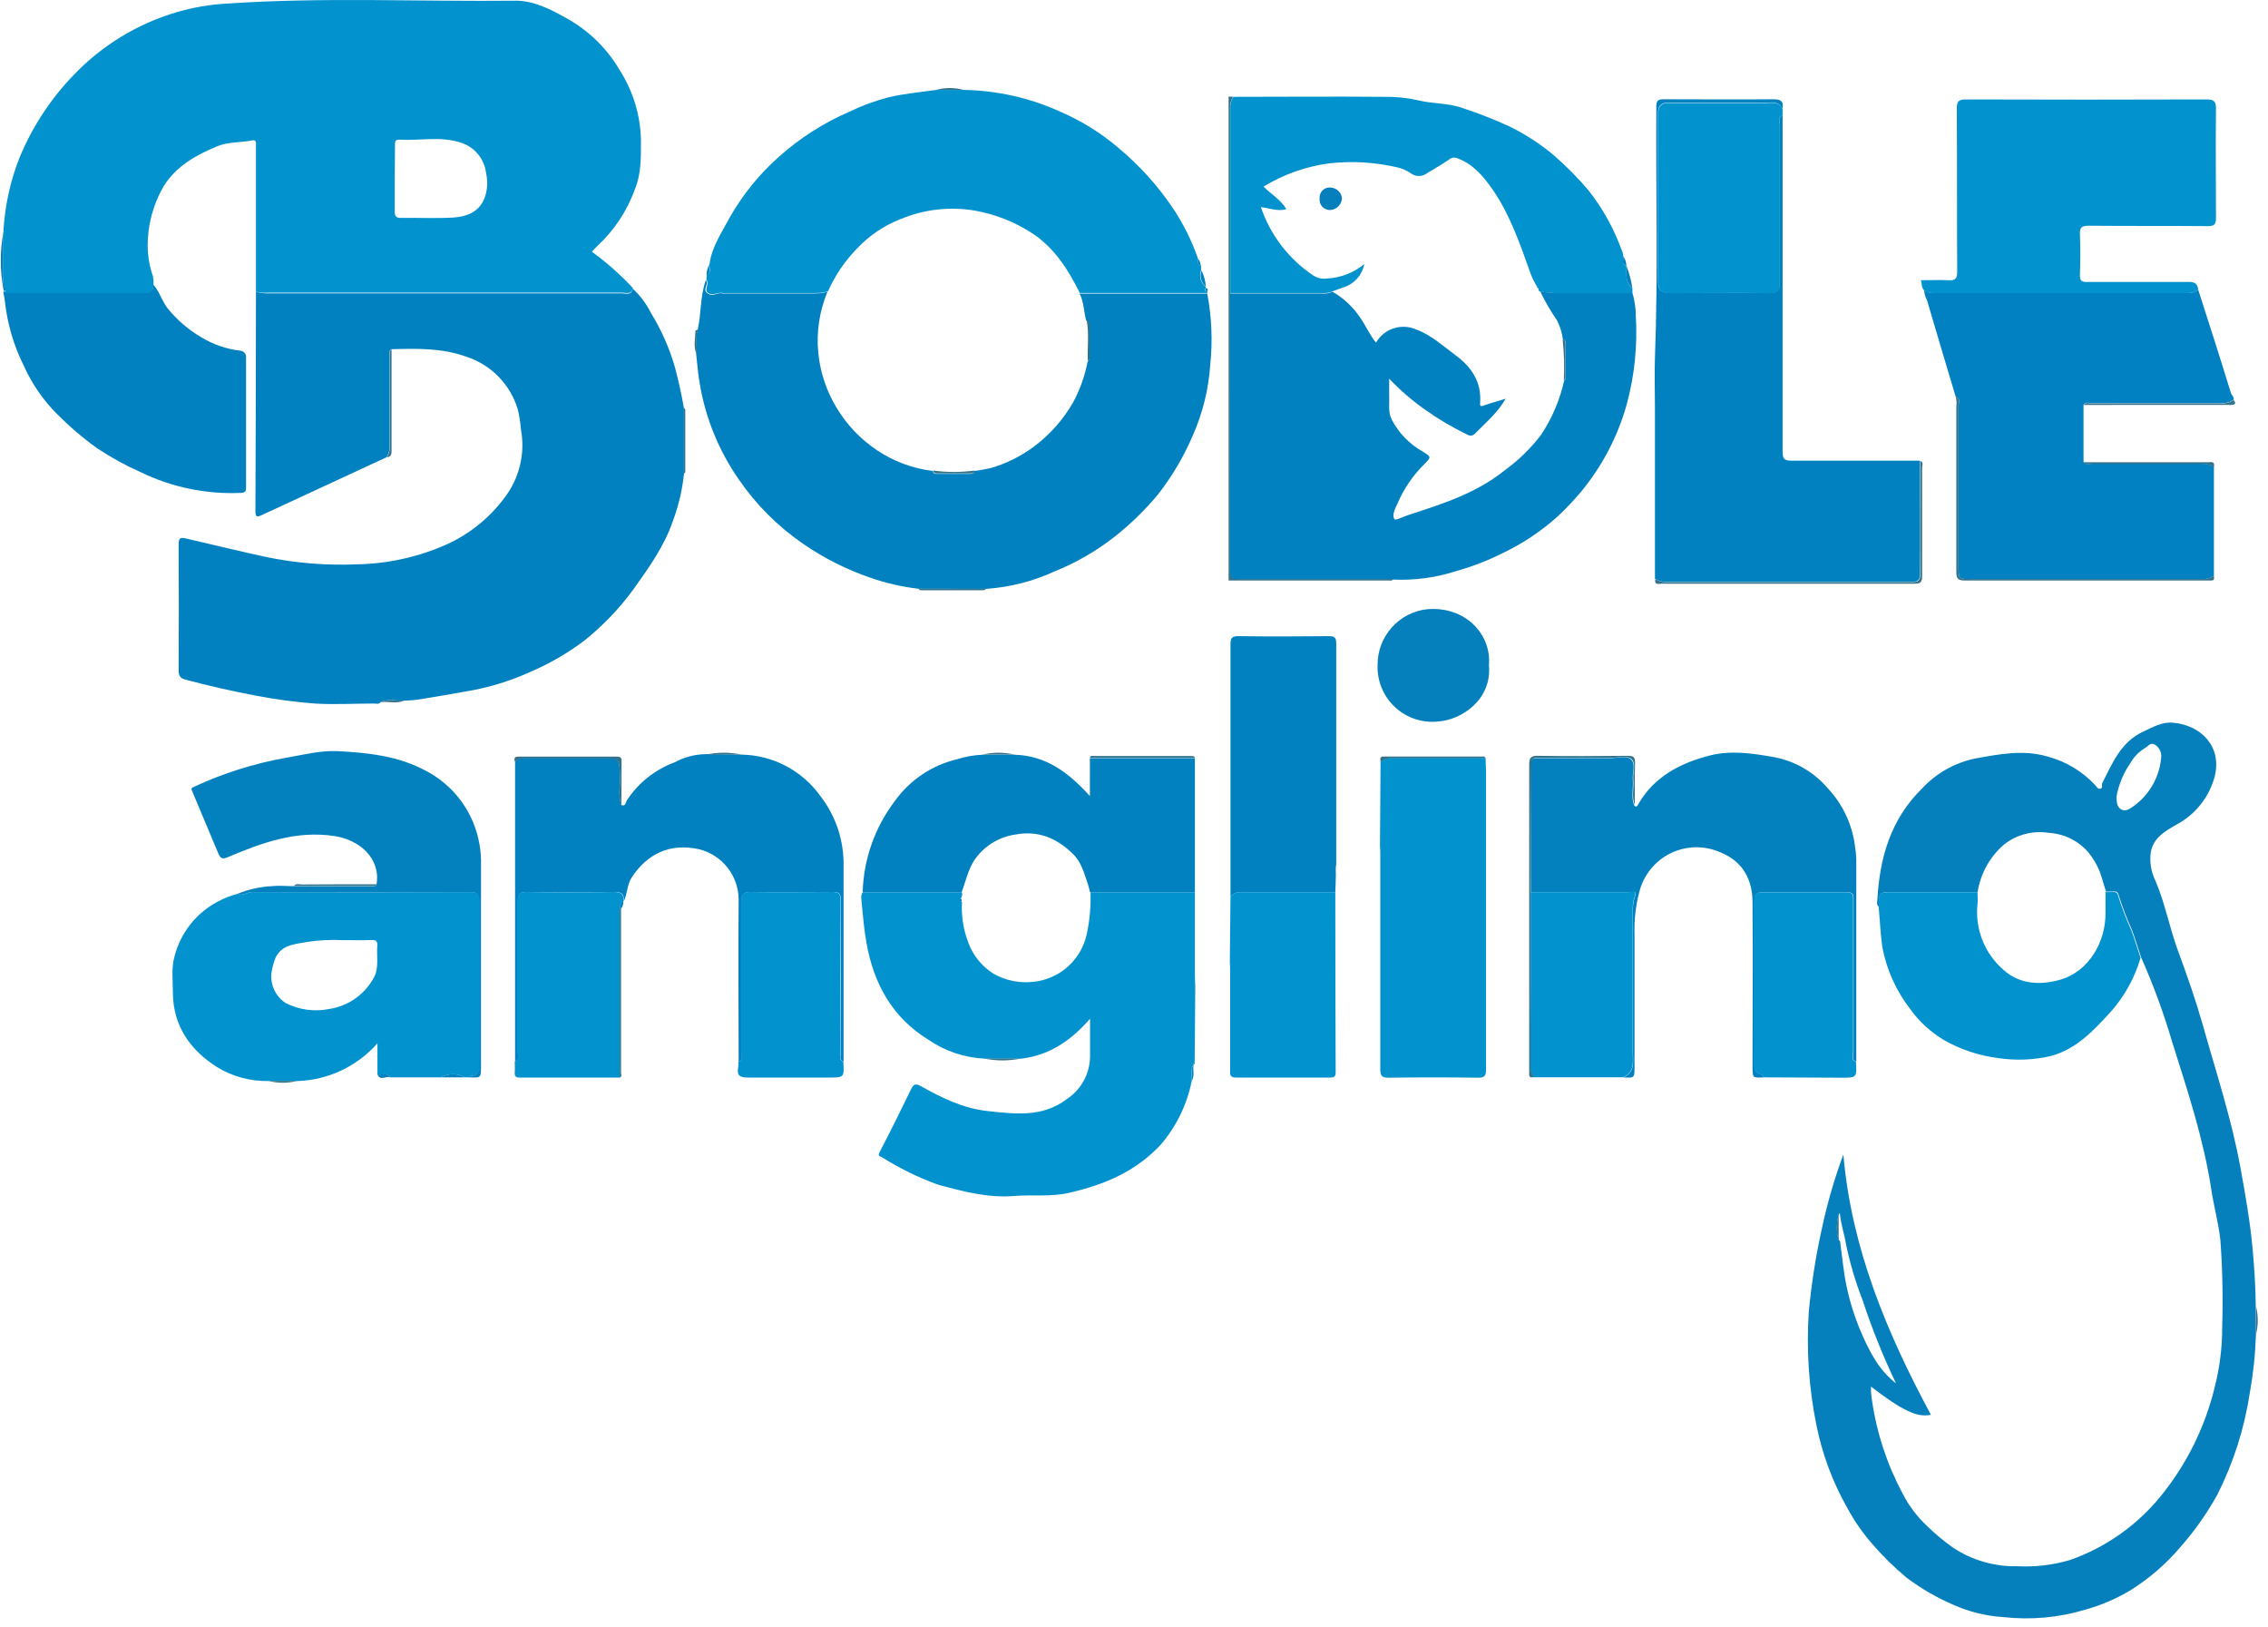 <?xml version="1.0" encoding="UTF-8"?>
<svg width="92px" height="66px" viewBox="0 0 92 66" version="1.1" xmlns="http://www.w3.org/2000/svg" xmlns:xlink="http://www.w3.org/1999/xlink">
    <title>logo</title>
    <g id="Page-2" stroke="none" stroke-width="1" fill="none" fill-rule="evenodd">
        <g id="logo" fill-rule="nonzero">
            <path d="M10.383,11.832 C10.383,9.921 10.383,8.011 10.383,6.103 C10.383,6.006 10.383,5.908 10.383,5.811 C10.383,5.714 10.329,5.673 10.237,5.692 C9.759,5.792 9.252,5.744 8.795,5.938 C7.942,6.297 7.154,6.729 6.635,7.558 C6.208,8.296 5.985,9.135 5.99,9.988 C5.996,10.404 6.069,10.816 6.206,11.208 C6.227,11.325 6.234,11.444 6.228,11.562 C6.228,11.867 6.031,11.894 5.79,11.894 L0.139,11.894 L0.139,11.829 C0.182,11.829 0.247,11.789 0.226,11.762 C0.131,11.612 0.099,11.43 0.139,11.257 C0.139,10.641 0.139,10.029 0.139,9.413 C0.19,8.382 0.408,7.366 0.787,6.405 C1.303,5.151 2.053,4.007 2.996,3.033 C4.143,1.835 5.584,0.959 7.175,0.492 C7.83,0.301 8.504,0.185 9.184,0.147 C13.094,-0.123 17.014,0.071 20.918,0.028 C21.661,0.028 22.331,0.376 22.973,0.735 C23.869,1.229 24.615,1.954 25.133,2.836 C25.682,3.691 25.982,4.682 26,5.698 C26,6.365 26.013,7.048 25.76,7.661 C25.447,8.535 24.931,9.321 24.253,9.956 C24.167,10.036 24.086,10.12 24.01,10.209 C24.608,10.644 25.163,11.135 25.668,11.676 C25.625,11.964 25.398,11.87 25.233,11.87 C20.443,11.87 15.653,11.87 10.864,11.87 C10.702,11.882 10.54,11.869 10.383,11.832 Z M16.013,7.242 C16.013,7.685 16.013,8.128 16.013,8.568 C16.013,8.77 16.058,8.838 16.283,8.838 C16.985,8.824 17.687,8.865 18.383,8.822 C18.899,8.789 19.388,8.627 19.631,8.093 C19.769,7.758 19.801,7.388 19.72,7.034 C19.656,6.451 19.254,5.96 18.694,5.784 C17.862,5.514 17.02,5.714 16.185,5.663 C16.023,5.663 16.021,5.763 16.023,5.876 L16.013,7.242 Z" id="Shape" fill="#0292CE"></path>
            <path d="M10.383,11.832 C10.538,11.878 10.699,11.9 10.861,11.897 C15.651,11.897 20.441,11.897 25.23,11.897 C25.392,11.897 25.622,11.991 25.665,11.703 C25.969,11.985 26.219,12.32 26.405,12.691 C26.827,13.377 27.154,14.117 27.377,14.891 C27.525,15.445 27.647,15.998 27.744,16.56 L27.744,19.227 C27.675,19.879 27.523,20.52 27.293,21.134 C26.945,22.154 26.327,23.01 25.719,23.866 C25.149,24.652 24.476,25.359 23.718,25.967 C23.056,26.47 22.335,26.891 21.572,27.222 C20.738,27.606 19.858,27.879 18.953,28.032 C18.337,28.142 17.722,28.247 17.106,28.348 C16.874,28.389 16.639,28.41 16.404,28.413 C16.083,28.434 15.753,28.324 15.44,28.475 C15.367,28.575 15.259,28.532 15.17,28.532 C14.36,28.532 13.569,28.58 12.773,28.532 C11.976,28.471 11.184,28.365 10.399,28.216 C9.427,28.032 8.469,27.816 7.516,27.56 C7.3,27.503 7.246,27.392 7.246,27.182 C7.256,25.486 7.256,23.79 7.246,22.095 C7.246,21.798 7.316,21.784 7.594,21.849 C8.674,22.098 9.735,22.362 10.812,22.592 C12.019,22.84 13.251,22.939 14.482,22.886 C15.738,22.864 16.977,22.588 18.124,22.076 C19.052,21.655 19.857,21.004 20.465,20.186 C21.07,19.398 21.312,18.39 21.132,17.413 C21.11,17.14 21.068,16.869 21.005,16.603 C20.701,15.59 19.919,14.79 18.912,14.465 C17.916,14.106 16.898,14.135 15.872,14.162 C15.748,14.251 15.807,14.381 15.807,14.489 C15.807,15.672 15.807,16.853 15.807,18.034 C15.821,18.213 15.776,18.392 15.68,18.544 L14.806,18.949 L10.615,20.891 C10.459,20.964 10.361,20.993 10.361,20.756 C10.374,17.777 10.381,14.802 10.383,11.832 Z" id="Path" fill="#0181C0"></path>
            <path d="M37.259,23.877 C36.585,23.799 35.922,23.646 35.282,23.421 C34.325,23.091 33.416,22.632 32.582,22.057 C31.557,21.355 30.671,20.468 29.969,19.443 C29.159,18.281 28.617,16.953 28.384,15.555 C28.311,15.159 28.287,14.745 28.238,14.349 C28.279,14.022 28.192,13.687 28.303,13.363 C28.451,12.702 28.397,12.013 28.632,11.36 C28.778,11.519 28.468,11.748 28.705,11.9 C28.943,12.051 29.102,11.84 29.305,11.9 C29.348,11.905 29.391,11.905 29.434,11.9 L33.025,11.9 C33.208,11.906 33.39,11.883 33.565,11.832 C32.215,15.105 34.483,18.698 37.847,19.101 C37.847,19.203 37.923,19.217 38.004,19.217 L39.354,19.217 C39.435,19.217 39.505,19.203 39.511,19.101 C39.732,19.074 39.952,19.036 40.169,18.987 C40.79,18.811 41.374,18.525 41.895,18.145 C42.57,17.653 43.131,17.022 43.542,16.295 C43.814,15.787 44.008,15.241 44.117,14.675 C44.138,14.643 44.179,14.608 44.179,14.575 C44.179,14.103 44.179,13.633 44.179,13.163 C44.179,13.08 44.155,13.015 44.06,13.004 C43.96,12.639 43.974,12.245 43.79,11.905 L48.971,11.905 C49.153,12.856 49.194,13.828 49.093,14.791 C49.028,15.766 48.795,16.723 48.404,17.618 C48.037,18.487 47.557,19.304 46.976,20.048 C46.456,20.675 45.871,21.246 45.232,21.752 C44.486,22.339 43.661,22.817 42.78,23.172 C41.903,23.577 40.958,23.817 39.994,23.882 L37.259,23.877 Z" id="Path" fill="#0281C0"></path>
            <path d="M66.219,11.883 C66.308,12.179 66.354,12.487 66.354,12.796 C66.43,14.017 66.304,15.242 65.981,16.422 C65.619,17.707 64.993,18.902 64.143,19.932 C63.846,20.287 63.528,20.624 63.19,20.939 C62.522,21.542 61.769,22.044 60.957,22.43 C60.352,22.734 59.719,22.979 59.067,23.161 C58.243,23.428 57.378,23.544 56.513,23.504 C54.42,23.504 52.33,23.504 50.238,23.504 C50.006,23.504 49.892,23.472 49.892,23.194 C49.903,19.43 49.903,15.666 49.892,11.902 L53.642,11.902 C53.783,11.917 53.924,11.891 54.05,11.829 C54.504,12.09 54.89,12.452 55.179,12.888 C55.406,13.212 55.562,13.582 55.816,13.898 C56.14,13.332 56.837,13.1 57.436,13.358 C58.057,13.584 58.516,14.019 59.026,14.394 C59.69,14.878 60.106,15.488 60.039,16.349 C60.025,16.511 60.106,16.476 60.214,16.438 C60.484,16.341 60.773,16.263 61.076,16.168 C60.749,16.746 60.266,17.14 59.831,17.586 C59.756,17.671 59.631,17.69 59.534,17.632 C58.922,17.338 58.337,16.992 57.784,16.598 C57.267,16.232 56.786,15.816 56.351,15.356 C56.351,15.65 56.351,15.852 56.351,16.052 C56.369,16.374 56.297,16.7 56.453,17.013 C56.737,17.559 57.173,18.01 57.709,18.312 C58.06,18.528 58.065,18.536 57.776,18.825 C57.318,19.276 56.951,19.811 56.696,20.402 C56.607,20.604 56.459,20.853 56.558,21.047 C56.602,21.128 56.912,20.955 57.098,20.896 C58.478,20.448 59.866,20.013 61.024,19.084 C61.587,18.677 62.087,18.191 62.509,17.64 C62.956,16.969 63.275,16.221 63.449,15.434 C63.47,15.402 63.514,15.369 63.514,15.337 C63.514,14.864 63.514,14.394 63.514,13.925 C63.514,13.841 63.495,13.776 63.398,13.765 C63.364,13.494 63.283,13.231 63.157,12.988 C62.899,12.616 62.672,12.224 62.477,11.816 C62.834,11.875 63.196,11.897 63.557,11.883 C64.44,11.881 65.331,11.883 66.219,11.883 Z" id="Path" fill="#0281C0"></path>
            <path d="M48.485,40.004 L48.461,43.052 C48.422,43.084 48.403,43.135 48.413,43.185 L48.413,43.185 C48.269,43.387 48.372,43.617 48.342,43.835 C48.153,44.788 47.723,45.675 47.092,46.414 C46.08,47.51 44.789,48.05 43.369,48.374 C42.621,48.547 41.87,48.441 41.125,48.504 C40.059,48.587 39.052,48.317 38.045,48.042 C37.251,47.755 36.492,47.383 35.779,46.932 C35.701,46.884 35.59,46.894 35.682,46.722 C36.122,45.879 36.541,45.026 36.959,44.17 C37.051,43.981 37.135,43.924 37.345,44.043 C38.19,44.518 39.068,44.95 40.045,45.056 C41.147,45.177 42.281,45.326 43.261,44.583 C43.847,44.204 44.205,43.558 44.217,42.861 L44.217,41.313 C43.434,42.215 42.559,42.796 41.433,42.933 L39.937,42.933 C39.117,42.893 38.324,42.625 37.648,42.159 C36.19,41.257 35.444,39.893 35.15,38.252 C35.05,37.712 35.007,37.137 34.95,36.578 C34.95,36.448 34.894,36.308 35.007,36.183 L39.022,36.183 C39.045,36.271 39.029,36.365 38.976,36.44 C38.873,36.524 38.927,36.556 39.022,36.572 C38.988,37.148 39.08,37.724 39.292,38.26 C39.486,38.766 39.838,39.196 40.296,39.486 C40.792,39.769 41.366,39.885 41.933,39.815 C43.007,39.702 43.883,38.901 44.093,37.841 C44.206,37.296 44.255,36.74 44.236,36.183 L48.469,36.183 C48.469,37.317 48.469,38.452 48.469,39.588 C48.469,39.726 48.483,39.866 48.485,40.004 Z" id="Path" fill="#0292CE"></path>
            <path d="M89.169,11.748 C89.617,13.144 90.065,14.532 90.497,15.942 C90.53,16.039 90.638,16.104 90.605,16.212 C90.435,16.324 90.23,16.372 90.028,16.347 L84.846,16.347 C84.738,16.347 84.609,16.29 84.517,16.411 L84.517,18.739 C84.614,18.868 84.755,18.806 84.876,18.806 C86.348,18.806 87.822,18.806 89.296,18.806 C89.475,18.793 89.653,18.837 89.806,18.93 L89.806,23.358 C89.653,23.454 89.473,23.497 89.293,23.483 L79.935,23.483 C79.457,23.483 79.449,23.483 79.449,22.991 C79.449,20.813 79.449,18.633 79.449,16.449 C79.449,16.33 79.538,16.158 79.333,16.095 C78.941,14.789 78.553,13.483 78.169,12.178 C78.1,12.046 78.058,11.902 78.048,11.754 C78.164,11.85 78.313,11.896 78.464,11.883 C81.898,11.883 85.332,11.883 88.767,11.883 C88.913,11.888 89.055,11.84 89.169,11.748 Z" id="Path" fill="#0181C1"></path>
            <path d="M48.982,11.881 L43.801,11.881 C43.334,10.941 42.788,10.072 41.887,9.47 C41.181,9.008 40.389,8.693 39.559,8.544 C38.537,8.367 37.486,8.486 36.53,8.886 C35.864,9.145 35.265,9.549 34.775,10.069 C34.277,10.575 33.874,11.167 33.587,11.816 C33.412,11.867 33.229,11.889 33.047,11.883 L29.456,11.883 C29.413,11.889 29.369,11.889 29.326,11.883 C29.124,11.832 28.924,12.01 28.727,11.883 C28.53,11.757 28.8,11.514 28.654,11.343 L28.67,11.154 C28.892,11.046 28.743,10.847 28.784,10.693 C28.881,9.991 29.286,9.418 29.61,8.803 C30.14,7.875 30.82,7.041 31.621,6.335 C32.457,5.593 33.405,4.988 34.429,4.542 C34.948,4.29 35.491,4.09 36.049,3.945 C36.678,3.794 37.329,3.743 37.969,3.646 L39.079,3.646 C40.446,3.667 41.794,3.972 43.037,4.542 C43.885,4.91 44.673,5.402 45.375,6.003 C46.222,6.709 46.965,7.532 47.581,8.446 C48.009,9.088 48.353,9.782 48.604,10.512 C48.618,10.612 48.556,10.744 48.72,10.782 L48.72,10.968 C48.63,11.202 48.704,11.467 48.901,11.622 L48.923,11.684 C48.818,11.77 48.874,11.8 48.969,11.816 L48.982,11.881 Z" id="Path" fill="#0292CE"></path>
            <path d="M72.31,4.691 C72.31,4.82 72.31,4.961 72.31,5.077 C72.31,9.492 72.31,13.902 72.31,18.307 C72.31,18.59 72.364,18.685 72.672,18.682 C74.411,18.682 76.147,18.682 77.883,18.682 C77.883,20.205 77.883,21.725 77.883,23.248 C77.883,23.542 77.789,23.601 77.513,23.601 C74.225,23.601 70.934,23.601 67.642,23.601 C67.462,23.614 67.284,23.568 67.132,23.472 C67.132,21.186 67.132,18.898 67.132,16.608 C67.132,15.906 67.11,15.204 67.132,14.502 C67.261,11.109 67.164,7.709 67.188,4.313 C67.188,4.086 67.256,4.024 67.48,4.026 C68.968,4.026 70.45,4.04 71.948,4.026 C72.262,4.026 72.362,4.126 72.302,4.418 C72.159,4.094 71.867,4.161 71.606,4.161 C70.301,4.161 68.995,4.161 67.688,4.161 C67.391,4.161 67.256,4.278 67.259,4.58 C67.259,6.859 67.259,9.137 67.259,11.414 C67.259,11.759 67.38,11.875 67.718,11.875 C69.068,11.875 70.436,11.875 71.797,11.875 C72.113,11.875 72.189,11.786 72.189,11.478 C72.189,9.318 72.189,7.183 72.189,5.034 C72.197,4.926 72.105,4.755 72.31,4.691 Z" id="Path" fill="#0181C0"></path>
            <path d="M19.055,43.692 L18.861,43.692 C18.559,43.522 18.191,43.522 17.889,43.692 L15.815,43.692 C15.691,43.463 15.475,43.625 15.311,43.573 L15.311,42.31 C14.489,43.246 13.316,43.8 12.071,43.841 L10.899,43.841 C10.16,43.857 9.431,43.66 8.801,43.274 C7.721,42.588 7.019,41.608 7.013,40.255 C7.013,39.758 6.943,39.256 7.084,38.767 C7.329,37.829 7.954,37.035 8.809,36.578 C9.076,36.429 9.362,36.316 9.659,36.243 C9.862,36.354 10.029,36.175 10.232,36.178 C13.191,36.191 16.149,36.191 19.107,36.178 C19.404,36.178 19.46,36.273 19.46,36.548 C19.46,38.684 19.46,40.822 19.46,42.958 C19.46,43.228 19.574,43.6 19.096,43.633 C19.069,43.63 19.064,43.668 19.055,43.692 Z M13.909,38.127 C13.433,38.104 12.956,38.126 12.484,38.195 C11.998,38.295 11.46,38.281 11.18,38.832 C11.099,39.037 11.042,39.251 11.009,39.469 C10.962,39.947 11.184,40.412 11.585,40.676 C12.129,40.955 12.753,41.041 13.353,40.919 C14.09,40.809 14.738,40.373 15.116,39.731 C15.402,39.297 15.265,38.816 15.305,38.354 C15.321,38.163 15.24,38.117 15.062,38.122 C14.719,38.136 14.368,38.127 13.909,38.127 Z" id="Shape" fill="#0292CE"></path>
            <path d="M89.169,11.748 C89.052,11.844 88.904,11.893 88.753,11.886 C85.319,11.886 81.884,11.886 78.45,11.886 C78.3,11.899 78.151,11.853 78.034,11.757 C77.937,11.651 77.972,11.514 77.921,11.365 C78.302,11.365 78.669,11.346 79.031,11.365 C79.317,11.387 79.392,11.298 79.392,11.011 C79.379,8.808 79.392,6.605 79.376,4.402 C79.376,4.102 79.457,4.032 79.749,4.032 C83,4.043 86.25,4.043 89.501,4.032 C89.809,4.032 89.895,4.107 89.89,4.421 C89.871,5.889 89.89,7.358 89.89,8.827 C89.89,9.097 89.828,9.173 89.552,9.17 C87.932,9.156 86.334,9.17 84.728,9.154 C84.441,9.154 84.358,9.224 84.371,9.513 C84.395,10.053 84.387,10.614 84.371,11.165 C84.371,11.381 84.439,11.435 84.641,11.435 C86.013,11.435 87.384,11.435 88.756,11.435 C89.007,11.422 89.147,11.495 89.169,11.748 Z" id="Path" fill="#0292CE"></path>
            <path d="M54.064,11.811 C53.937,11.872 53.796,11.898 53.656,11.883 L49.906,11.883 C49.906,9.403 49.906,6.921 49.906,4.437 C49.891,4.258 49.933,4.079 50.027,3.927 C52.066,3.927 54.104,3.908 56.143,3.927 C56.602,3.918 57.061,3.964 57.509,4.064 C58.116,4.218 58.759,4.17 59.345,4.388 C59.997,4.601 60.637,4.853 61.259,5.142 C61.896,5.456 62.492,5.845 63.036,6.303 C63.537,6.739 64.004,7.211 64.434,7.717 C65.012,8.449 65.468,9.27 65.784,10.147 C65.823,10.224 65.843,10.308 65.844,10.393 C65.887,10.523 65.736,10.72 65.976,10.785 L65.976,10.785 C65.976,11.111 65.919,11.451 66.219,11.694 L66.219,11.892 C65.331,11.892 64.44,11.892 63.551,11.892 C63.19,11.905 62.828,11.883 62.471,11.824 C62.404,11.808 62.412,11.751 62.407,11.703 L62.355,11.63 C62.245,11.46 62.155,11.279 62.085,11.09 C61.672,9.931 61.275,8.76 60.581,7.736 C60.209,7.196 59.788,6.672 59.132,6.424 C59.018,6.369 58.882,6.386 58.786,6.467 C58.497,6.667 58.192,6.84 57.892,7.021 C57.704,7.17 57.44,7.176 57.244,7.037 C57.069,6.917 56.873,6.83 56.666,6.783 C55.768,6.576 54.842,6.522 53.926,6.624 C52.979,6.748 52.068,7.07 51.253,7.569 C51.563,7.871 51.939,8.087 52.182,8.481 C51.815,8.589 51.491,8.433 51.148,8.403 C51.534,9.54 52.286,10.517 53.286,11.181 C53.447,11.281 53.638,11.321 53.826,11.295 C54.381,11.268 54.912,11.062 55.341,10.709 C55.26,11.144 54.95,11.501 54.531,11.643 C54.377,11.694 54.22,11.754 54.064,11.811 Z" id="Path" fill="#0292CE"></path>
            <path d="M30.077,30.603 C31.346,30.623 32.531,31.243 33.271,32.274 C33.906,33.088 34.24,34.096 34.219,35.128 C34.219,37.66 34.219,40.194 34.219,42.728 C34.219,42.834 34.219,42.942 34.219,43.05 C34.016,42.985 34.108,42.812 34.108,42.69 C34.108,40.628 34.108,38.566 34.108,36.505 C34.108,36.235 34.032,36.173 33.779,36.175 C32.677,36.175 31.575,36.194 30.474,36.175 C30.163,36.175 30.077,36.256 30.077,36.57 C30.09,38.611 30.077,40.652 30.077,42.693 C30.077,42.815 30.169,42.985 29.963,43.05 C29.963,40.863 29.942,38.676 29.963,36.486 C29.96,35.511 29.291,34.665 28.343,34.437 C27.169,34.183 26.248,34.628 25.619,35.595 C25.427,35.892 25.454,36.264 25.295,36.572 C25.336,36.275 25.233,36.167 24.912,36.173 C23.737,36.194 22.563,36.192 21.388,36.173 C21.094,36.173 21.008,36.248 21.008,36.548 C21.008,38.595 21.008,40.644 21.008,42.69 C21.008,42.812 21.097,42.982 20.894,43.047 C20.894,40.268 20.894,37.488 20.894,34.709 C20.894,33.427 20.894,32.144 20.894,30.864 C21.039,30.766 21.213,30.72 21.388,30.732 C22.368,30.732 23.346,30.732 24.326,30.732 C25.136,30.732 25.136,30.732 25.149,31.542 C25.149,31.912 25.074,32.287 25.206,32.649 C25.384,32.717 25.384,32.53 25.425,32.463 C25.888,31.752 26.568,31.211 27.363,30.918 C27.755,30.703 28.194,30.588 28.64,30.584 L30.077,30.603 Z" id="Path" fill="#0281C0"></path>
            <path d="M48.469,36.183 L44.214,36.183 C44.193,36.08 44.167,35.979 44.136,35.878 C43.982,35.438 43.879,34.977 43.526,34.634 C42.872,33.994 42.119,33.667 41.182,33.845 C40.513,33.943 39.916,34.315 39.532,34.871 C39.262,35.279 39.176,35.743 39.008,36.183 L34.994,36.183 C35.031,34.851 35.483,33.564 36.287,32.501 C36.898,31.639 37.802,31.031 38.83,30.789 C39.164,30.683 39.51,30.622 39.859,30.608 L41.163,30.608 C42.419,30.643 43.339,31.318 44.211,32.285 L44.211,30.746 L48.469,30.746 L48.469,36.183 Z" id="Path" fill="#0281C0"></path>
            <path d="M0.139,11.881 L5.788,11.881 C6.028,11.881 6.225,11.854 6.225,11.549 C6.465,11.819 6.563,12.191 6.787,12.488 C7.171,12.968 7.641,13.372 8.172,13.682 C8.651,13.973 9.188,14.157 9.746,14.222 C9.816,14.226 9.882,14.26 9.926,14.315 C9.971,14.37 9.991,14.441 9.981,14.511 C9.981,16.271 9.981,18.03 9.981,19.786 C9.981,19.946 9.924,19.981 9.773,19.989 C8.375,20.051 6.983,19.766 5.723,19.157 C5.104,18.883 4.51,18.557 3.946,18.183 C3.369,17.769 2.827,17.307 2.326,16.803 C1.761,16.242 1.304,15.582 0.976,14.856 C0.558,14.024 0.294,13.123 0.196,12.197 C0.182,12.09 0.164,11.985 0.139,11.881 Z" id="Path" fill="#0281C0"></path>
            <path d="M60.279,31.256 C60.279,32.971 60.279,34.687 60.279,36.402 C60.279,38.721 60.279,41.041 60.279,43.36 C60.279,43.63 60.233,43.708 59.952,43.706 C58.743,43.689 57.534,43.689 56.326,43.706 C56.056,43.706 55.989,43.63 55.991,43.363 C55.991,40.47 55.991,37.579 55.991,34.69 C55.991,34.561 55.991,34.42 55.978,34.302 L56.002,30.864 C56.132,30.829 56.229,30.732 56.383,30.735 C57.676,30.735 58.97,30.735 60.26,30.735 L60.279,31.256 Z" id="Path" fill="#0292CE"></path>
            <path d="M19.055,43.692 C19.055,43.673 19.069,43.635 19.077,43.635 C19.555,43.603 19.442,43.244 19.442,42.96 C19.442,40.825 19.442,38.686 19.442,36.551 C19.442,36.281 19.385,36.178 19.088,36.181 C16.129,36.192 13.17,36.192 10.213,36.181 C10.01,36.181 9.843,36.356 9.641,36.246 C10.079,36.068 10.543,35.964 11.015,35.938 C11.309,35.905 11.612,35.938 11.911,35.938 L15.043,35.938 C15.124,35.938 15.219,35.967 15.273,35.87 C15.454,34.809 14.576,34.064 13.593,33.91 C12.014,33.662 10.623,34.18 9.23,34.766 C9.044,34.844 8.96,34.833 8.866,34.636 C8.509,33.775 8.142,32.919 7.786,32.063 C7.74,31.955 7.786,31.953 7.872,31.907 C9.057,31.356 10.309,30.962 11.595,30.732 C12.289,30.616 12.967,30.432 13.682,30.462 C14.935,30.527 16.169,30.654 17.298,31.272 C18.164,31.729 18.841,32.478 19.207,33.386 C19.425,33.93 19.529,34.513 19.512,35.098 C19.512,37.82 19.512,40.539 19.512,43.257 C19.509,43.711 19.509,43.711 19.055,43.692 Z" id="Path" fill="#0381BF"></path>
            <path d="M54.188,35.468 C54.188,35.706 54.174,35.943 54.166,36.181 L50.497,36.181 C50.276,36.181 50.06,36.165 49.914,36.375 C49.914,35.935 49.914,35.492 49.914,35.049 C49.914,32.079 49.914,29.109 49.914,26.139 C49.914,25.869 49.973,25.794 50.249,25.799 C51.469,25.815 52.679,25.813 53.907,25.799 C54.155,25.799 54.204,25.872 54.204,26.107 C54.204,29.084 54.204,32.062 54.204,35.041 C54.177,35.19 54.185,35.322 54.188,35.468 Z" id="Path" fill="#0181C0"></path>
            <path d="M72.31,4.691 C72.105,4.755 72.197,4.926 72.197,5.047 C72.197,7.207 72.197,9.343 72.197,11.492 C72.197,11.8 72.121,11.894 71.805,11.889 C70.455,11.873 69.084,11.889 67.726,11.889 C67.388,11.889 67.267,11.773 67.267,11.427 C67.267,9.15 67.267,6.872 67.267,4.593 C67.267,4.291 67.399,4.175 67.696,4.175 C69.003,4.175 70.31,4.175 71.614,4.175 C71.884,4.175 72.167,4.107 72.31,4.431 L72.31,4.691 Z" id="Path" fill="#0292CE"></path>
            <path d="M49.914,36.375 C50.06,36.165 50.276,36.178 50.497,36.181 L54.166,36.181 C54.166,38.618 54.171,41.054 54.18,43.49 C54.18,43.671 54.107,43.7 53.95,43.7 C52.679,43.7 51.407,43.7 50.135,43.7 C49.865,43.7 49.9,43.554 49.9,43.392 L49.9,39.421 C49.9,39.291 49.9,39.151 49.887,39.032 L49.914,36.375 Z" id="Path" fill="#0292CE"></path>
            <path d="M20.881,43.05 C21.083,42.985 20.994,42.815 20.994,42.693 C20.994,40.647 20.994,38.597 20.994,36.551 C20.994,36.251 21.08,36.17 21.375,36.175 C22.549,36.192 23.724,36.194 24.898,36.175 C25.22,36.175 25.322,36.278 25.282,36.575 L25.282,36.575 C25.103,36.594 25.16,36.732 25.152,36.845 L25.152,43.7 C23.797,43.7 22.441,43.7 21.086,43.7 C20.937,43.7 20.867,43.657 20.881,43.5 C20.894,43.344 20.878,43.201 20.881,43.05 Z" id="Path" fill="#0292CE"></path>
            <path d="M29.953,43.05 C30.158,42.985 30.066,42.815 30.066,42.693 C30.066,40.652 30.066,38.611 30.066,36.57 C30.066,36.256 30.152,36.17 30.463,36.175 C31.565,36.194 32.666,36.175 33.768,36.175 C34.022,36.175 34.1,36.246 34.097,36.505 C34.086,38.568 34.086,40.629 34.097,42.69 C34.097,42.812 34.005,42.985 34.208,43.05 C34.248,43.7 34.248,43.7 33.6,43.7 C32.52,43.7 31.427,43.7 30.341,43.7 C30.02,43.7 29.882,43.627 29.942,43.298 C29.952,43.216 29.955,43.132 29.953,43.05 Z" id="Path" fill="#0292CE"></path>
            <path d="M60.398,26.974 C60.527,28.399 59.256,29.188 58.381,29.255 C57.731,29.338 57.077,29.129 56.595,28.685 C56.113,28.241 55.852,27.607 55.881,26.952 C55.881,25.798 56.75,24.83 57.898,24.706 C59.447,24.579 60.506,25.729 60.398,26.974 Z" id="Path" fill="#0580BD"></path>
            <path d="M50.019,3.924 C49.925,4.077 49.883,4.255 49.898,4.434 C49.898,6.918 49.898,9.4 49.898,11.881 C49.898,15.645 49.898,19.408 49.898,23.172 C49.898,23.442 50.011,23.485 50.243,23.483 C52.336,23.483 54.425,23.483 56.518,23.483 C56.472,23.572 56.386,23.542 56.318,23.542 L49.838,23.542 C49.838,19.668 49.838,15.793 49.838,11.916 C49.838,9.248 49.838,6.582 49.838,3.916 L50.019,3.924 Z" id="Path" fill="#32728A"></path>
            <path d="M79.33,16.093 C79.535,16.155 79.446,16.328 79.446,16.446 C79.446,18.628 79.446,20.809 79.446,22.989 C79.446,23.475 79.446,23.48 79.932,23.48 L89.293,23.48 C89.473,23.494 89.653,23.451 89.806,23.356 C89.806,23.439 89.849,23.537 89.709,23.542 C89.623,23.542 89.536,23.542 89.439,23.542 C86.199,23.542 82.959,23.542 79.719,23.542 C79.449,23.542 79.355,23.491 79.357,23.194 C79.357,20.958 79.357,18.723 79.357,16.49 C79.377,16.357 79.368,16.221 79.33,16.093 Z" id="Path" fill="#32728A"></path>
            <path d="M67.148,23.483 C67.3,23.579 67.479,23.625 67.658,23.612 C70.949,23.612 74.239,23.612 77.529,23.612 C77.799,23.612 77.902,23.553 77.899,23.259 C77.883,21.736 77.899,20.216 77.899,18.693 C78.042,18.755 77.969,18.882 77.969,18.963 C77.969,20.432 77.969,21.898 77.969,23.367 C77.969,23.61 77.905,23.672 77.664,23.672 C74.244,23.672 70.824,23.672 67.404,23.672 C67.272,23.677 67.099,23.731 67.148,23.483 Z" id="Path" fill="#32728A"></path>
            <path d="M25.141,43.692 L25.141,36.837 C25.158,36.833 25.176,36.833 25.193,36.837 C25.193,39.069 25.193,41.301 25.193,43.533 C25.211,43.59 25.233,43.665 25.141,43.692 Z" id="Path" fill="#32728A"></path>
            <path d="M84.517,16.422 C84.609,16.301 84.738,16.36 84.846,16.357 L90.028,16.357 C90.23,16.383 90.435,16.335 90.605,16.222 C90.681,16.314 90.711,16.395 90.551,16.419 C90.488,16.425 90.424,16.425 90.36,16.419 L84.517,16.422 Z" id="Path" fill="#32728A"></path>
            <path d="M25.206,32.668 C25.074,32.306 25.157,31.931 25.149,31.561 C25.133,30.751 25.149,30.751 24.326,30.751 C23.346,30.751 22.368,30.751 21.388,30.751 C21.209,30.735 21.03,30.78 20.881,30.881 C20.848,30.748 20.881,30.681 21.035,30.684 C22.368,30.684 23.702,30.684 25.036,30.684 C25.217,30.684 25.217,30.783 25.214,30.91 L25.206,32.668 Z" id="Path" fill="#32728A"></path>
            <path d="M89.806,18.939 C89.653,18.845 89.475,18.802 89.296,18.814 C87.822,18.814 86.348,18.814 84.876,18.814 C84.755,18.814 84.606,18.876 84.517,18.747 L89.55,18.747 C89.671,18.75 89.863,18.682 89.806,18.939 Z" id="Path" fill="#32728A"></path>
            <path d="M15.691,18.547 C15.787,18.395 15.832,18.216 15.818,18.037 C15.818,16.856 15.818,15.674 15.818,14.492 C15.818,14.384 15.759,14.254 15.883,14.165 L15.883,18.215 C15.886,18.363 15.902,18.52 15.691,18.547 Z" id="Path" fill="#32728A"></path>
            <path d="M60.26,30.746 C58.97,30.746 57.676,30.746 56.383,30.746 C56.229,30.746 56.132,30.84 56.002,30.875 C55.986,30.775 55.973,30.678 56.126,30.681 L60.203,30.681 C60.222,30.681 60.241,30.732 60.26,30.746 Z" id="Path" fill="#32728A"></path>
            <path d="M48.469,30.732 L44.211,30.732 C44.236,30.619 44.327,30.659 44.392,30.659 C45.692,30.659 46.99,30.659 48.286,30.659 C48.345,30.673 48.437,30.632 48.469,30.732 Z" id="Path" fill="#32728A"></path>
            <path d="M15.281,35.862 C15.227,35.959 15.132,35.93 15.051,35.93 L11.919,35.93 C12.014,35.816 12.141,35.87 12.251,35.87 C13.261,35.862 14.271,35.862 15.281,35.862 Z" id="Path" fill="#32728A"></path>
            <path d="M0.139,9.402 C0.139,10.018 0.139,10.631 0.139,11.246 C0.106,11.416 0.139,11.592 0.234,11.738 C0.255,11.765 0.191,11.797 0.147,11.805 C0.145,11.795 0.145,11.785 0.147,11.775 C-0.004,10.992 -0.007,10.187 0.139,9.402 L0.139,9.402 Z" id="Path" fill="#0281C0"></path>
            <path d="M37.259,23.877 L39.994,23.877 C39.964,23.936 39.91,23.936 39.856,23.936 L37.399,23.936 C37.343,23.936 37.289,23.936 37.259,23.877 Z" id="Path" fill="#32728A"></path>
            <path d="M27.744,19.209 L27.744,16.541 C27.763,16.565 27.798,16.59 27.798,16.614 C27.798,17.456 27.798,18.296 27.798,19.138 C27.798,19.163 27.763,19.187 27.744,19.209 Z" id="Path" fill="#32728A"></path>
            <path d="M17.889,43.692 C18.191,43.522 18.559,43.522 18.861,43.692 L17.889,43.692 Z" id="Path" fill="#0381BF"></path>
            <path d="M66.216,11.686 C65.917,11.443 65.968,11.103 65.973,10.776 C66.089,11.069 66.171,11.375 66.216,11.686 Z" id="Path" fill="#0580BD"></path>
            <path d="M39.918,42.928 L41.414,42.928 C40.921,43.029 40.412,43.029 39.918,42.928 L39.918,42.928 Z" id="Path" fill="#32728A"></path>
            <path d="M30.077,30.603 L28.64,30.603 C29.114,30.501 29.603,30.501 30.077,30.603 Z" id="Path" fill="#32728A"></path>
            <path d="M41.158,30.603 L39.854,30.603 C40.282,30.501 40.729,30.501 41.158,30.603 Z" id="Path" fill="#32728A"></path>
            <path d="M10.888,43.835 L12.06,43.835 C11.676,43.935 11.272,43.935 10.888,43.835 Z" id="Path" fill="#32728A"></path>
            <path d="M39.084,3.646 L37.974,3.646 C38.338,3.546 38.721,3.546 39.084,3.646 Z" id="Path" fill="#32728A"></path>
            <path d="M48.915,11.622 C48.719,11.466 48.648,11.201 48.739,10.968 C48.839,11.173 48.898,11.395 48.915,11.622 L48.915,11.622 Z" id="Path" fill="#0281C0"></path>
            <path d="M15.311,43.568 C15.475,43.619 15.691,43.457 15.815,43.687 C15.651,43.63 15.421,43.854 15.311,43.568 Z" id="Path" fill="#0381BF"></path>
            <path d="M28.314,13.363 C28.203,13.687 28.289,14.022 28.249,14.349 C28.119,14.043 28.206,13.728 28.208,13.414 C28.219,13.398 28.276,13.379 28.314,13.363 Z" id="Path" fill="#32728A"></path>
            <path d="M15.44,28.475 C15.753,28.324 16.083,28.434 16.404,28.413 C16.091,28.548 15.759,28.44 15.44,28.475 Z" id="Path" fill="#32728A"></path>
            <path d="M65.973,10.779 C65.733,10.714 65.884,10.509 65.841,10.388 C65.926,10.501 65.972,10.638 65.973,10.779 L65.973,10.779 Z" id="Path" fill="#0580BD"></path>
            <path d="M28.773,10.709 C28.732,10.863 28.881,11.063 28.659,11.171 C28.663,11.01 28.702,10.853 28.773,10.709 L28.773,10.709 Z" id="Path" fill="#0281C0"></path>
            <path d="M25.201,36.837 C25.184,36.833 25.166,36.833 25.149,36.837 C25.149,36.734 25.101,36.597 25.279,36.567 C25.291,36.664 25.262,36.761 25.201,36.837 L25.201,36.837 Z" id="Path" fill="#0281C0"></path>
            <path d="M48.72,10.782 C48.556,10.749 48.618,10.617 48.604,10.512 C48.696,10.582 48.674,10.695 48.72,10.782 Z" id="Path" fill="#0281C0"></path>
            <path d="M48.982,11.816 C48.888,11.8 48.831,11.77 48.936,11.684 C49.009,11.711 48.99,11.765 48.982,11.816 Z" id="Path" fill="#0281C0"></path>
            <path d="M91.51,54.136 C91.485,54.924 91.402,55.709 91.262,56.485 C91.045,57.924 90.6,59.319 89.944,60.618 C89.521,61.382 89.015,62.097 88.437,62.751 C87.85,63.443 87.157,64.037 86.385,64.515 C85.817,64.85 85.207,65.109 84.571,65.284 C83.501,65.604 82.377,65.705 81.266,65.581 C80.565,65.538 79.877,65.368 79.236,65.082 C78.565,64.793 77.931,64.426 77.346,63.988 C76.835,63.563 76.361,63.096 75.928,62.592 C75.552,62.16 75.225,61.688 74.951,61.185 C74.34,60.115 73.908,58.952 73.671,57.743 C73.373,56.254 73.273,54.733 73.371,53.218 C73.478,52.065 73.658,50.921 73.911,49.791 C74.126,48.782 74.415,47.789 74.775,46.821 C75.102,50.628 76.541,54.057 78.326,57.376 C77.77,57.495 77.178,57.214 75.896,56.234 C75.891,56.414 75.903,56.595 75.934,56.774 C76.125,58.111 76.551,59.405 77.192,60.594 C77.44,61.076 77.77,61.512 78.167,61.882 C78.494,62.203 78.846,62.497 79.22,62.762 C79.988,63.272 80.893,63.536 81.814,63.518 C82.543,63.557 83.274,63.472 83.974,63.264 C85.42,62.755 86.696,61.854 87.66,60.662 C88.706,59.372 89.451,57.865 89.839,56.25 C90.041,55.464 90.142,54.656 90.141,53.844 C90.179,52.659 90.155,51.473 90.068,50.291 C89.995,49.597 89.798,48.917 89.698,48.225 C89.385,46.192 88.742,44.246 88.121,42.285 C87.776,41.105 87.352,39.948 86.852,38.824 C86.728,38.451 86.615,38.073 86.477,37.706 C86.269,37.245 86.089,36.772 85.937,36.289 C85.931,36.246 85.908,36.208 85.874,36.183 C85.839,36.158 85.796,36.149 85.754,36.156 L85.43,36.156 C85.338,35.886 85.265,35.584 85.16,35.311 C85.044,35.038 84.889,34.782 84.701,34.553 C84.294,34.089 83.718,33.809 83.102,33.775 C82.463,33.675 81.811,33.844 81.301,34.242 C80.721,34.737 80.338,35.424 80.221,36.178 L76.819,36.178 C76.223,36.178 76.223,36.178 76.212,36.769 C76.106,36.686 76.15,36.57 76.155,36.47 C76.252,34.774 76.695,33.23 77.956,31.988 C78.531,31.364 79.286,30.936 80.116,30.762 C81.091,30.586 82.082,30.389 83.064,30.684 C83.801,30.879 84.467,31.279 84.987,31.836 C85.046,31.901 85.1,32.017 85.205,31.985 C85.311,31.953 85.243,31.826 85.278,31.755 C85.691,30.945 86.032,30.087 86.947,29.666 C87.336,29.487 87.698,29.269 88.148,29.309 C89.261,29.406 90.133,30.246 89.844,31.469 C89.621,32.33 89.042,33.055 88.251,33.462 C87.816,33.716 87.363,33.972 87.249,34.542 C87.189,34.945 87.254,35.357 87.436,35.722 C87.83,36.642 88.005,37.631 88.351,38.565 C88.721,39.561 89.069,40.563 89.361,41.586 C89.901,43.511 90.535,45.42 90.889,47.391 C91.086,48.471 91.278,49.567 91.378,50.672 C91.445,51.43 91.496,52.189 91.502,52.95 L91.51,54.136 Z M74.594,50.296 C74.667,50.337 74.646,50.407 74.657,50.466 C74.735,51.025 74.783,51.587 74.9,52.138 C75.037,52.801 75.243,53.449 75.512,54.071 C75.845,54.832 76.223,55.572 76.911,56.101 C76.389,55.013 75.938,53.892 75.561,52.745 C75.277,52.017 75.053,51.266 74.891,50.502 C74.824,50.075 74.675,49.659 74.635,49.224 C74.635,49.192 74.594,49.224 74.586,49.254 L74.586,49.284 C74.485,49.614 74.488,49.968 74.594,50.296 Z M85.853,32.312 C85.867,32.503 85.853,32.711 86.037,32.822 C86.221,32.933 86.399,32.798 86.553,32.69 C87.197,32.224 87.604,31.5 87.668,30.708 C87.686,30.498 87.581,30.297 87.398,30.192 C87.23,30.095 87.128,30.279 86.987,30.351 C86.751,30.499 86.556,30.703 86.418,30.945 C86.134,31.355 85.942,31.821 85.853,32.312 L85.853,32.312 Z" id="Shape" fill="#0580BD"></path>
            <path d="M71.543,43.692 C71.09,43.716 71.09,43.716 71.09,43.266 C71.09,41.041 71.111,38.816 71.09,36.594 C71.09,35.681 70.701,34.933 69.791,34.569 C69.143,34.279 68.4,34.293 67.763,34.606 C67.126,34.919 66.661,35.499 66.494,36.189 C66.35,36.736 66.286,37.302 66.303,37.868 C66.303,39.672 66.303,41.475 66.303,43.268 C66.303,43.719 66.303,43.719 65.849,43.695 C66.335,43.487 66.238,43.06 66.238,42.672 C66.238,40.764 66.238,38.856 66.238,36.948 C66.232,36.798 66.246,36.648 66.281,36.502 C66.392,36.143 66.403,36.146 66.073,36.189 C65.998,36.193 65.922,36.193 65.846,36.189 L62.096,36.189 C62.096,34.463 62.096,32.738 62.096,31.016 C62.096,30.8 62.169,30.746 62.366,30.746 C63.357,30.746 64.351,30.746 65.336,30.746 C65.622,30.746 65.987,30.616 66.173,30.81 C66.359,31.005 66.206,31.35 66.233,31.62 C66.262,31.969 66.157,32.325 66.289,32.668 C66.384,32.76 66.43,32.668 66.459,32.609 C67.11,31.477 68.19,30.935 69.373,30.635 C70.218,30.422 71.101,30.551 71.978,30.708 C72.82,30.869 73.581,31.312 74.138,31.963 C74.74,32.603 75.126,33.415 75.242,34.285 C75.272,34.464 75.291,34.644 75.299,34.825 C75.299,37.525 75.299,40.225 75.299,42.925 C75.299,42.969 75.299,43.012 75.299,43.055 C75.094,42.99 75.186,42.82 75.186,42.699 C75.186,40.638 75.186,38.578 75.186,36.518 C75.186,36.34 75.213,36.181 74.937,36.183 C73.793,36.183 72.65,36.183 71.506,36.183 C71.279,36.183 71.168,36.286 71.168,36.516 C71.168,38.749 71.168,40.982 71.168,43.214 C71.157,43.369 71.251,43.512 71.398,43.563 C71.454,43.587 71.533,43.59 71.543,43.692 Z" id="Path" fill="#0381BF"></path>
            <path d="M76.206,36.772 C76.206,36.183 76.206,36.181 76.814,36.181 L80.216,36.181 C80.216,36.343 80.235,36.505 80.216,36.664 C80.11,37.663 80.495,38.652 81.25,39.315 C81.922,39.931 82.754,39.95 83.518,39.747 C84.765,39.415 85.424,38.149 85.408,37.02 C85.408,36.75 85.408,36.459 85.408,36.178 L85.732,36.178 C85.774,36.17 85.817,36.18 85.852,36.205 C85.887,36.23 85.91,36.268 85.916,36.31 C86.067,36.793 86.247,37.267 86.456,37.728 C86.593,38.095 86.707,38.473 86.831,38.846 C86.591,39.667 86.169,40.424 85.597,41.06 C84.914,41.802 84.228,42.547 83.186,42.828 C82.477,42.991 81.744,43.018 81.026,42.906 C80.266,42.808 79.532,42.563 78.866,42.186 C78.324,41.865 77.855,41.436 77.489,40.925 C76.92,40.192 76.532,39.335 76.358,38.424 C76.279,37.884 76.258,37.326 76.206,36.772 Z" id="Path" fill="#0292CE"></path>
            <path d="M62.088,36.183 L65.838,36.183 C65.914,36.187 65.99,36.187 66.065,36.183 C66.395,36.14 66.384,36.138 66.273,36.497 C66.238,36.642 66.224,36.792 66.23,36.942 C66.23,38.852 66.23,40.76 66.23,42.666 C66.23,43.055 66.327,43.476 65.841,43.689 L62.204,43.689 C62.169,43.563 62.077,43.463 62.077,43.309 C62.088,40.931 62.092,38.556 62.088,36.183 Z" id="Path" fill="#0292CE"></path>
            <path d="M71.543,43.692 C71.543,43.595 71.454,43.592 71.384,43.565 C71.238,43.514 71.144,43.372 71.155,43.217 C71.155,40.985 71.155,38.752 71.155,36.518 C71.155,36.289 71.265,36.186 71.492,36.186 C72.637,36.186 73.779,36.186 74.924,36.186 C75.194,36.186 75.172,36.343 75.172,36.521 C75.172,38.581 75.172,40.641 75.172,42.701 C75.172,42.823 75.08,42.993 75.286,43.058 C75.323,43.706 75.323,43.708 74.67,43.706 L71.543,43.692 Z" id="Path" fill="#0292CE"></path>
            <path d="M62.088,36.183 C62.088,38.558 62.088,40.932 62.088,43.306 C62.088,43.46 62.18,43.56 62.215,43.687 C62.129,43.687 62.031,43.719 62.031,43.581 C62.031,43.495 62.031,43.409 62.031,43.311 C62.031,39.213 62.031,35.114 62.031,31.016 C62.031,30.746 62.083,30.648 62.38,30.651 C63.597,30.67 64.81,30.665 66.035,30.651 C66.262,30.651 66.332,30.711 66.324,30.94 C66.305,31.51 66.324,32.082 66.311,32.655 C66.179,32.312 66.284,31.955 66.254,31.607 C66.227,31.337 66.368,30.975 66.195,30.797 C66.022,30.619 65.655,30.735 65.358,30.732 C64.367,30.732 63.373,30.732 62.388,30.732 C62.18,30.732 62.118,30.792 62.118,31.002 C62.102,32.73 62.092,34.457 62.088,36.183 Z" id="Path" fill="#32728A"></path>
            <path d="M91.51,54.136 L91.51,52.961 C91.609,53.347 91.609,53.75 91.51,54.136 Z" id="Path" fill="#32728A"></path>
            <path d="M48.345,43.833 C48.375,43.614 48.272,43.384 48.415,43.182 C48.38,43.398 48.469,43.625 48.345,43.833 Z" id="Path" fill="#0281C0"></path>
            <path d="M48.413,43.185 C48.403,43.135 48.422,43.084 48.461,43.052 C48.469,43.106 48.469,43.152 48.413,43.185 Z" id="Path" fill="#0281C0"></path>
            <path d="M37.858,19.084 C38.41,19.157 38.969,19.157 39.521,19.084 C39.521,19.187 39.446,19.2 39.365,19.2 L38.015,19.2 C37.939,19.2 37.864,19.187 37.858,19.084 Z" id="Path" fill="#32728A"></path>
            <path d="M44.128,14.654 C44.101,14.097 44.187,13.539 44.079,12.982 C44.174,12.982 44.198,13.058 44.198,13.142 C44.198,13.611 44.198,14.081 44.198,14.554 C44.19,14.586 44.149,14.621 44.128,14.654 Z" id="Path" fill="#32728A"></path>
            <path d="M63.435,15.434 C63.462,14.877 63.447,14.32 63.389,13.765 C63.487,13.765 63.506,13.841 63.506,13.925 C63.506,14.394 63.506,14.864 63.506,15.337 C63.5,15.369 63.457,15.402 63.435,15.434 Z" id="Path" fill="#32728A"></path>
            <path d="M38.957,36.437 C39.022,36.464 39.014,36.516 39.003,36.57 C38.909,36.553 38.855,36.521 38.957,36.437 Z" id="Path" fill="#0281C0"></path>
            <path d="M62.404,11.694 C62.387,11.693 62.371,11.685 62.361,11.67 C62.351,11.656 62.348,11.638 62.353,11.622 L62.404,11.694 Z" id="Path" fill="#0281C0"></path>
            <path d="M74.584,49.284 C74.584,49.621 74.584,49.959 74.584,50.296 C74.48,49.967 74.48,49.613 74.584,49.284 Z" id="Path" fill="#32728A"></path>
            <path d="M53.529,8.052 C53.516,7.927 53.562,7.803 53.652,7.716 C53.743,7.629 53.869,7.588 53.993,7.607 C54.221,7.627 54.405,7.802 54.436,8.028 C54.429,8.283 54.232,8.493 53.977,8.517 C53.853,8.526 53.731,8.48 53.644,8.39 C53.557,8.3 53.515,8.176 53.529,8.052 Z" id="Path" fill="#0580BD"></path>
        </g>
    </g>
</svg>